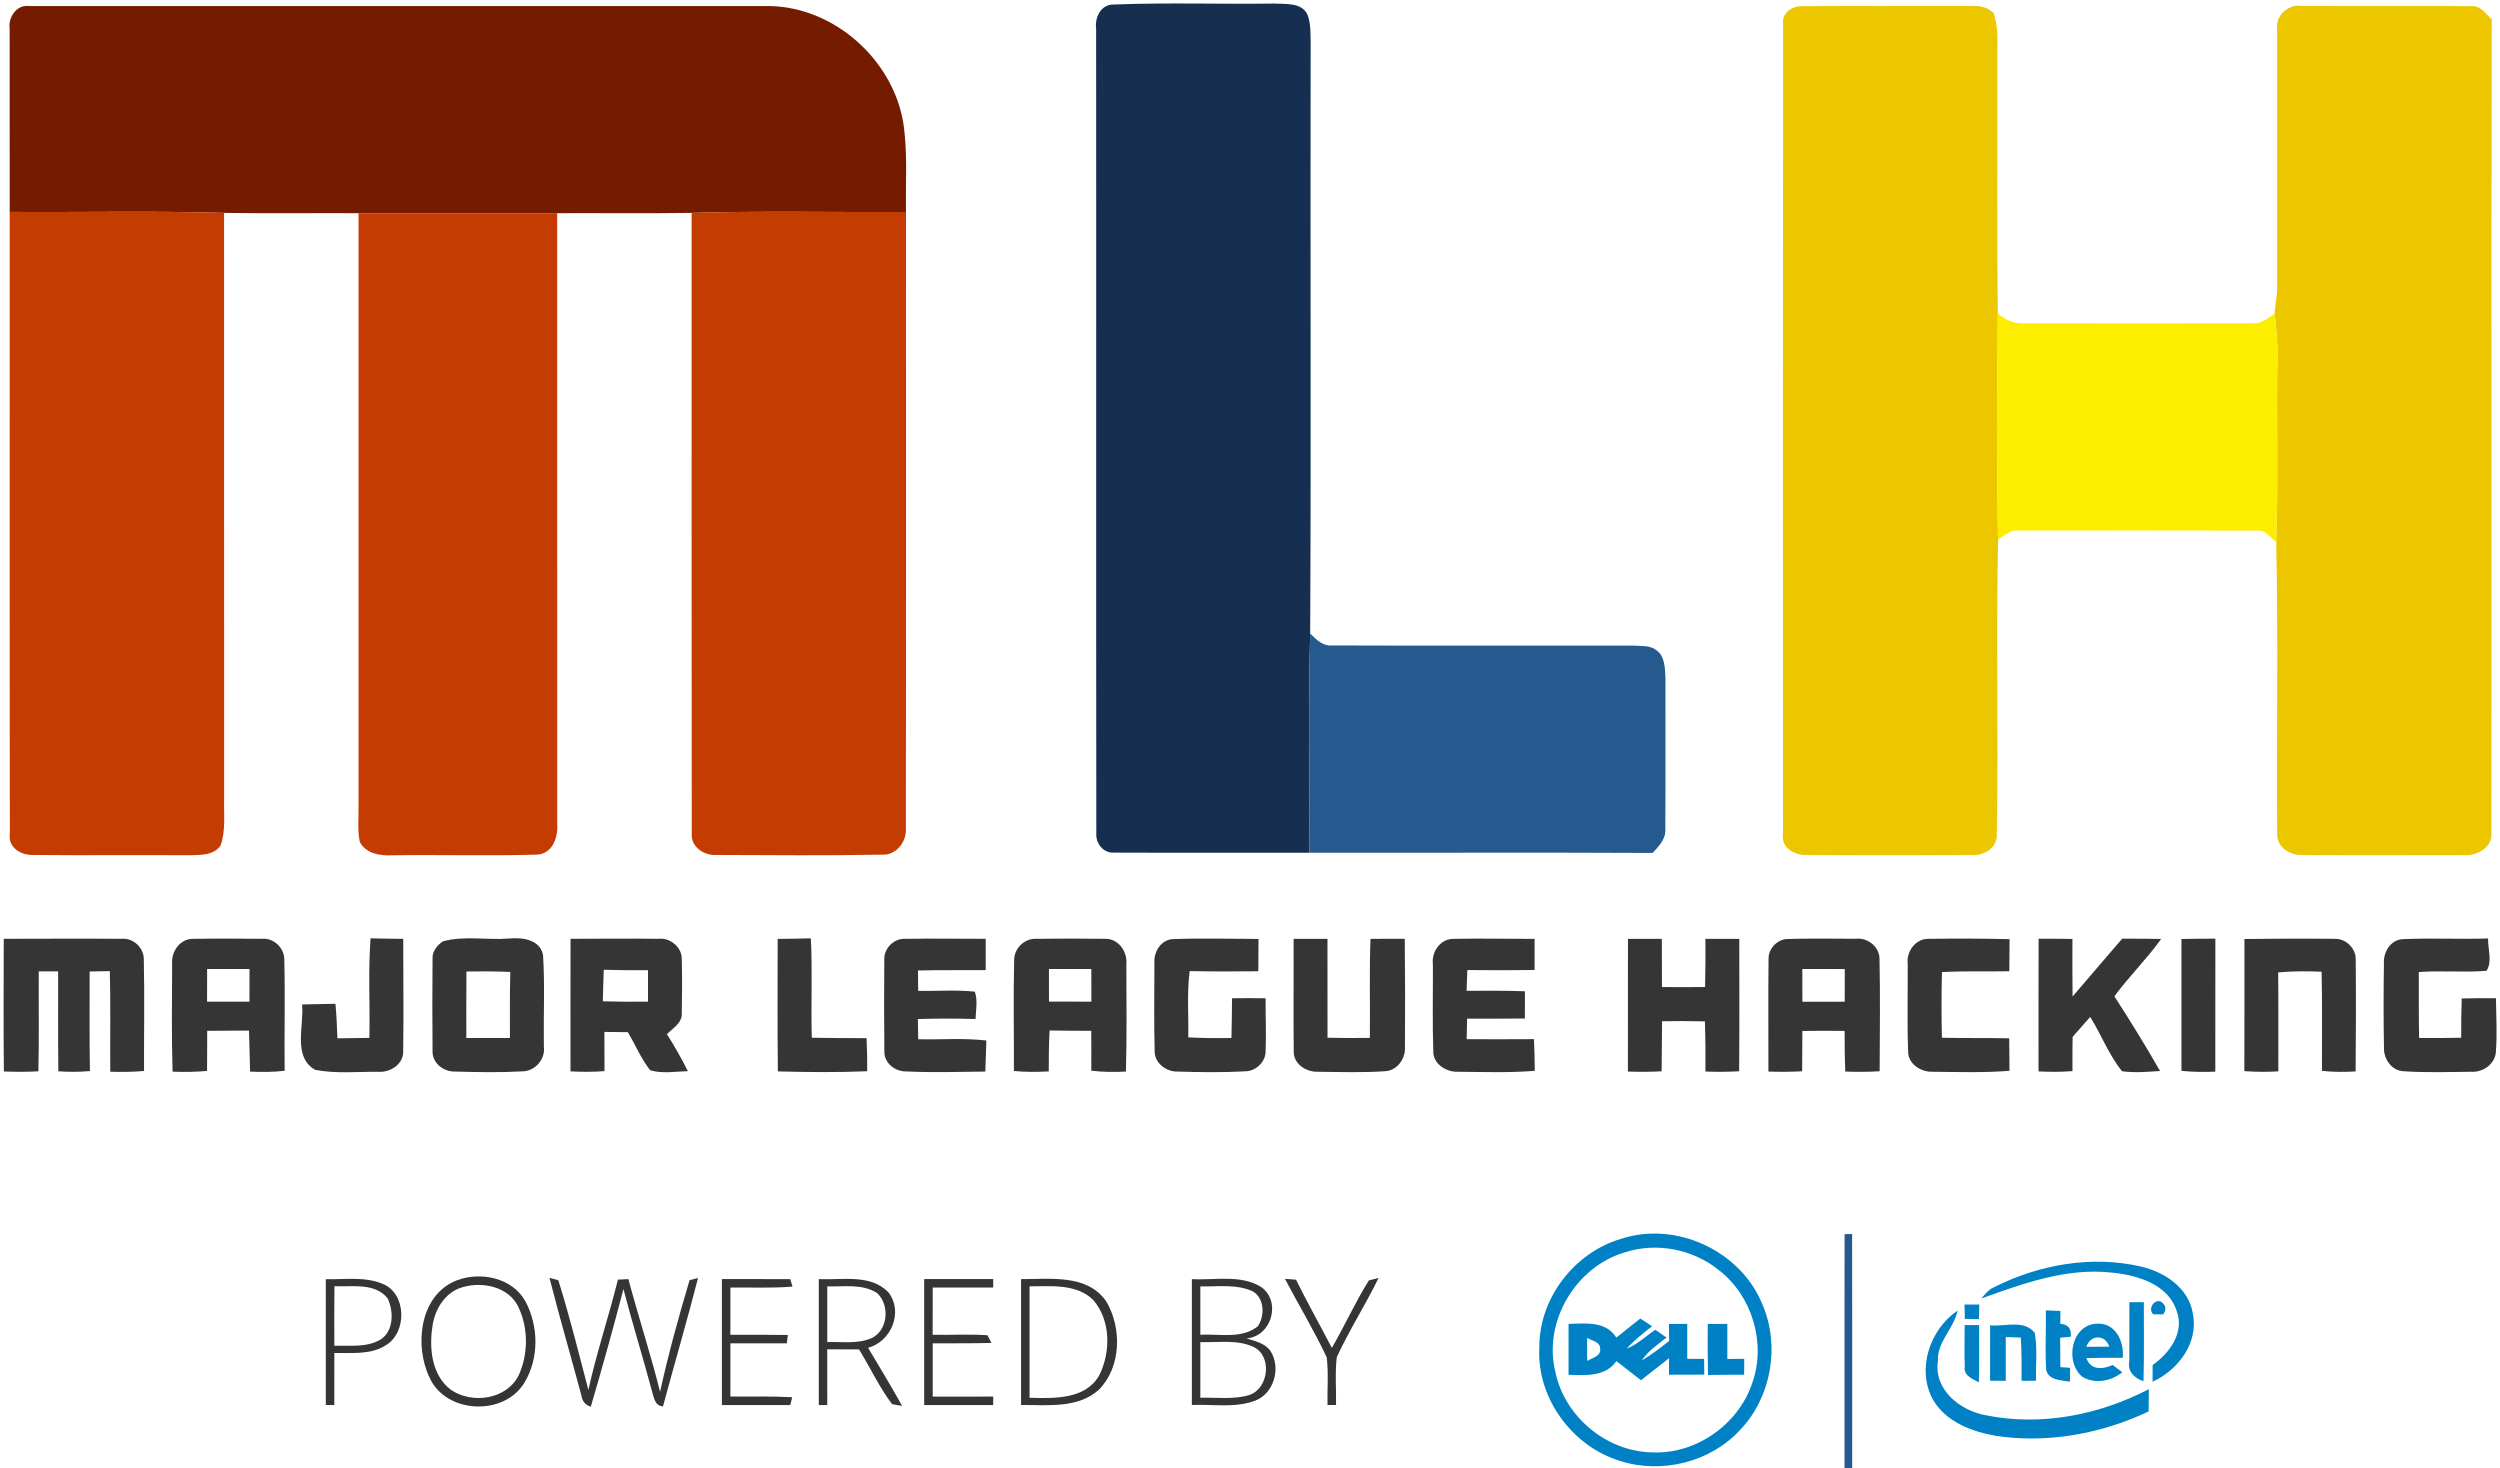 <?xml version="1.0" encoding="UTF-8" ?>
<!DOCTYPE svg PUBLIC "-//W3C//DTD SVG 1.1//EN" "http://www.w3.org/Graphics/SVG/1.1/DTD/svg11.dtd">
<svg width="516pt" height="303pt" viewBox="0 0 516 303" version="1.1" xmlns="http://www.w3.org/2000/svg">
<g id="#751b00ff">
<path fill="#751b00" opacity="1.00" d=" M 1.99 5.96 C 1.64 3.61 3.42 0.89 6.00 1.25 C 57.00 1.25 108.00 1.26 159.00 1.25 C 172.22 1.57 184.15 12.21 186.41 25.17 C 187.38 31.32 186.88 37.56 187.00 43.75 C 172.25 43.84 157.50 43.51 142.75 43.94 C 133.50 44.08 124.25 43.96 115.00 44.00 C 101.33 44.00 87.67 44.00 74.00 44.00 C 64.75 43.96 55.50 44.08 46.25 43.94 C 31.50 43.50 16.75 43.85 2.00 43.74 C 2.00 31.15 2.01 18.55 1.99 5.96 Z" />
</g>
<g id="#162f51ff">
<path fill="#162f51" opacity="1.00" d=" M 226.24 5.98 C 225.92 3.56 227.24 0.81 230.01 0.93 C 241.01 0.50 252.03 0.89 263.04 0.73 C 265.40 0.89 268.71 0.45 269.89 3.08 C 270.58 4.97 270.48 7.02 270.52 9.00 C 270.42 49.58 270.63 90.15 270.42 130.73 C 270.01 145.81 270.39 160.91 270.22 176.00 C 256.78 175.98 243.34 176.04 229.91 175.98 C 227.75 176.13 226.14 174.09 226.28 172.04 C 226.21 116.69 226.29 61.33 226.24 5.98 Z" />
</g>
<g id="#ecc700ff">
<path fill="#ecc700" opacity="1.00" d=" M 368.03 4.92 C 367.73 2.66 369.95 1.18 372.00 1.27 C 383.68 1.21 395.36 1.28 407.04 1.23 C 408.65 1.14 410.32 1.52 411.48 2.72 C 412.65 6.01 412.15 9.59 412.25 13.01 C 412.31 30.23 412.12 47.44 412.35 64.66 C 412.18 80.24 412.10 95.83 412.40 111.41 C 411.97 131.62 412.51 151.85 412.13 172.06 C 412.36 174.96 409.51 176.70 406.90 176.45 C 395.63 176.54 384.35 176.55 373.08 176.45 C 370.57 176.67 367.52 175.01 368.01 172.14 C 368.00 116.40 367.97 60.66 368.03 4.92 Z" />
<path fill="#ecc700" opacity="1.00" d=" M 470.01 5.94 C 469.64 3.22 472.33 0.78 475.00 1.23 C 486.66 1.29 498.33 1.21 509.99 1.27 C 511.94 1.03 513.04 2.87 514.30 4.00 C 514.17 60.02 514.31 116.04 514.23 172.06 C 514.36 174.90 511.39 176.57 508.87 176.49 C 497.62 176.50 486.36 176.56 475.12 176.46 C 472.62 176.57 469.85 174.79 470.02 172.06 C 469.85 152.00 470.25 131.94 469.81 111.89 C 470.27 99.27 469.84 86.64 470.06 74.01 C 470.15 70.90 469.83 67.79 469.49 64.70 C 469.57 62.79 470.09 60.93 470.01 59.01 C 470.00 41.32 469.99 23.63 470.01 5.94 Z" />
</g>
<g id="#c53c02ff">
<path fill="#c53c02" opacity="1.00" d=" M 2.00 43.74 C 16.75 43.85 31.50 43.50 46.25 43.94 C 46.26 84.28 46.24 124.62 46.26 164.96 C 46.18 168.14 46.62 171.46 45.52 174.52 C 44.09 176.62 41.25 176.46 39.00 176.52 C 28.33 176.44 17.66 176.58 6.99 176.46 C 4.47 176.62 1.58 174.98 2.03 172.10 C 1.96 129.32 2.02 86.53 2.00 43.74 Z" />
<path fill="#c53c02" opacity="1.00" d=" M 74.00 44.00 C 87.67 44.00 101.33 44.00 115.00 44.00 C 115.01 86.01 114.99 128.02 115.01 170.03 C 115.20 172.76 114.13 176.12 110.94 176.39 C 100.97 176.69 90.98 176.38 81.00 176.53 C 78.52 176.68 75.45 176.20 74.24 173.72 C 73.76 171.19 74.05 168.59 74.00 166.03 C 74.01 125.35 73.99 84.67 74.00 44.00 Z" />
<path fill="#c53c02" opacity="1.00" d=" M 142.75 43.94 C 157.50 43.51 172.25 43.84 187.00 43.75 C 186.98 86.19 187.04 128.63 186.97 171.06 C 187.13 173.80 184.89 176.63 182.00 176.40 C 170.65 176.61 159.28 176.50 147.93 176.46 C 145.38 176.67 142.55 174.82 142.78 172.04 C 142.72 129.34 142.76 86.64 142.75 43.94 Z" />
</g>
<g id="#fdee00ff">
<path fill="#fdee00" opacity="1.00" d=" M 412.40 111.41 C 412.10 95.83 412.18 80.24 412.35 64.66 C 413.85 66.11 415.83 66.84 417.91 66.73 C 433.61 66.76 449.30 66.76 465.00 66.73 C 466.76 66.82 468.15 65.66 469.49 64.70 C 469.83 67.79 470.15 70.90 470.06 74.01 C 469.84 86.64 470.27 99.27 469.81 111.89 C 468.66 110.99 467.66 109.36 466.00 109.52 C 449.65 109.48 433.31 109.49 416.96 109.51 C 415.15 109.26 413.75 110.40 412.40 111.41 Z" />
</g>
<g id="#265a8fff">
<path fill="#265a8f" opacity="1.00" d=" M 270.22 176.00 C 270.39 160.91 270.01 145.81 270.42 130.73 C 271.65 132.01 273.04 133.41 275.00 133.22 C 295.69 133.30 316.39 133.23 337.08 133.25 C 338.63 133.38 340.40 133.14 341.74 134.11 C 343.69 135.34 343.63 137.92 343.75 139.96 C 343.72 150.34 343.80 160.72 343.72 171.10 C 343.88 173.16 342.38 174.67 341.10 176.05 C 317.47 175.93 293.85 176.04 270.22 176.00 Z" />
<path fill="#265a8f" opacity="1.00" d=" M 380.72 254.73 L 382.28 254.70 C 382.31 270.80 382.29 286.90 382.29 303.00 L 380.71 303.00 C 380.71 286.91 380.69 270.82 380.72 254.73 Z" />
</g>
<g id="#353535ff">
<path fill="#353535" opacity="1.00" d=" M 0.77 193.77 C 8.87 193.76 16.97 193.71 25.06 193.77 C 27.47 193.52 29.72 195.61 29.68 198.02 C 29.86 205.69 29.70 213.37 29.73 221.05 C 27.41 221.25 25.08 221.28 22.76 221.20 C 22.70 214.28 22.85 207.36 22.67 200.44 C 21.62 200.46 19.54 200.50 18.50 200.52 C 18.53 207.37 18.43 214.22 18.56 221.07 C 16.39 221.27 14.21 221.26 12.04 221.12 C 11.96 214.24 12.02 207.37 12.00 200.50 C 10.67 200.50 9.33 200.50 8.00 200.50 C 7.96 207.38 8.09 214.25 7.92 221.12 C 5.55 221.25 3.17 221.25 0.80 221.15 C 0.70 212.02 0.76 202.89 0.77 193.77 Z" />
<path fill="#353535" opacity="1.00" d=" M 35.53 199.01 C 35.28 196.39 37.20 193.66 39.99 193.78 C 44.69 193.70 49.40 193.72 54.10 193.77 C 56.49 193.54 58.69 195.67 58.68 198.03 C 58.87 205.68 58.67 213.35 58.75 221.01 C 56.38 221.28 54.00 221.29 51.62 221.18 C 51.54 218.35 51.49 215.53 51.39 212.71 C 48.51 212.74 45.64 212.76 42.77 212.76 C 42.74 215.52 42.74 218.27 42.74 221.03 C 40.38 221.26 38.00 221.29 35.62 221.19 C 35.40 213.80 35.49 206.40 35.53 199.01 M 42.75 200.00 C 42.75 202.25 42.75 204.49 42.74 206.74 C 45.66 206.75 48.58 206.75 51.49 206.74 C 51.50 204.49 51.50 202.24 51.50 200.00 C 48.58 200.00 45.67 200.00 42.75 200.00 Z" />
<path fill="#353535" opacity="1.00" d=" M 76.24 214.22 C 76.39 207.37 75.97 200.51 76.48 193.67 C 78.73 193.73 80.98 193.76 83.23 193.78 C 83.23 201.54 83.32 209.30 83.22 217.06 C 83.25 219.72 80.49 221.40 78.05 221.22 C 73.73 221.18 69.32 221.64 65.06 220.82 C 60.35 218.16 62.80 211.70 62.35 207.32 C 64.65 207.28 66.95 207.24 69.24 207.18 C 69.46 209.55 69.56 211.93 69.64 214.31 C 71.84 214.26 74.04 214.24 76.24 214.22 Z" />
<path fill="#353535" opacity="1.00" d=" M 91.43 194.29 C 95.78 193.09 100.49 194.06 104.99 193.72 C 107.69 193.45 111.36 193.84 112.08 197.03 C 112.48 203.33 112.16 209.66 112.25 215.98 C 112.62 218.52 110.56 220.99 108.00 221.12 C 103.34 221.39 98.66 221.30 93.99 221.17 C 91.61 221.26 89.19 219.47 89.28 216.94 C 89.22 210.60 89.22 204.25 89.28 197.91 C 89.17 196.37 90.23 195.09 91.43 194.29 M 96.27 200.52 C 96.24 205.09 96.25 209.67 96.25 214.24 C 99.25 214.25 102.25 214.25 105.25 214.25 C 105.27 209.70 105.19 205.15 105.33 200.61 C 102.31 200.47 99.29 200.47 96.27 200.52 Z" />
<path fill="#353535" opacity="1.00" d=" M 117.76 193.77 C 123.83 193.76 129.90 193.69 135.96 193.77 C 138.31 193.51 140.71 195.48 140.72 197.87 C 140.81 201.59 140.80 205.31 140.72 209.02 C 140.89 211.08 138.92 212.20 137.65 213.44 C 139.21 215.92 140.67 218.46 141.98 221.09 C 139.40 221.15 136.72 221.65 134.19 220.90 C 132.32 218.50 131.13 215.66 129.60 213.04 C 127.98 213.02 126.36 213.00 124.75 212.99 C 124.74 215.68 124.75 218.38 124.77 221.08 C 122.43 221.26 120.09 221.26 117.75 221.13 C 117.76 212.01 117.73 202.89 117.76 193.77 M 124.62 200.16 C 124.53 202.33 124.47 204.50 124.43 206.67 C 127.54 206.76 130.64 206.78 133.75 206.74 C 133.75 204.58 133.75 202.41 133.75 200.25 C 130.70 200.27 127.66 200.26 124.62 200.16 Z" />
<path fill="#353535" opacity="1.00" d=" M 160.51 193.79 C 162.79 193.77 165.07 193.74 167.36 193.67 C 167.71 200.50 167.35 207.35 167.56 214.19 C 171.33 214.27 175.09 214.26 178.86 214.27 C 178.97 216.54 179.01 218.82 178.99 221.10 C 172.85 221.37 166.70 221.29 160.55 221.14 C 160.44 212.02 160.51 202.91 160.51 193.79 Z" />
<path fill="#353535" opacity="1.00" d=" M 182.52 198.05 C 182.42 195.69 184.58 193.60 186.93 193.78 C 192.44 193.67 197.94 193.78 203.45 193.77 C 203.47 195.92 203.47 198.07 203.45 200.23 C 198.79 200.27 194.13 200.20 189.47 200.31 C 189.48 201.36 189.50 203.46 189.51 204.51 C 193.41 204.59 197.33 204.26 201.21 204.68 C 201.82 206.50 201.44 208.45 201.35 210.33 C 197.38 210.20 193.41 210.21 189.45 210.33 C 189.47 211.37 189.50 213.46 189.52 214.50 C 194.21 214.61 198.92 214.22 203.59 214.76 C 203.51 216.89 203.45 219.03 203.37 221.17 C 197.92 221.23 192.46 221.41 187.01 221.14 C 184.72 221.19 182.46 219.39 182.53 216.98 C 182.46 210.67 182.47 204.36 182.52 198.05 Z" />
<path fill="#353535" opacity="1.00" d=" M 209.32 198.30 C 209.24 195.78 211.45 193.61 213.97 193.77 C 218.66 193.71 223.35 193.71 228.04 193.77 C 230.81 193.66 232.75 196.43 232.48 199.03 C 232.49 206.41 232.60 213.80 232.39 221.17 C 230.00 221.29 227.61 221.29 225.24 220.99 C 225.26 218.24 225.26 215.50 225.23 212.76 C 222.36 212.76 219.49 212.74 216.63 212.69 C 216.49 215.51 216.45 218.32 216.46 221.14 C 214.06 221.27 211.66 221.29 209.27 221.05 C 209.30 213.47 209.13 205.88 209.32 198.30 M 216.50 200.00 C 216.50 202.24 216.50 204.49 216.51 206.73 C 219.42 206.75 222.34 206.75 225.26 206.74 C 225.25 204.49 225.25 202.25 225.25 200.00 C 222.33 200.00 219.42 200.00 216.50 200.00 Z" />
<path fill="#353535" opacity="1.00" d=" M 238.27 198.88 C 238.05 196.60 239.54 194.02 241.98 193.84 C 247.90 193.60 253.83 193.78 259.75 193.80 C 259.74 196.02 259.74 198.24 259.72 200.47 C 255.00 200.50 250.28 200.55 245.55 200.43 C 244.96 204.97 245.35 209.55 245.26 214.11 C 248.23 214.28 251.20 214.29 254.17 214.24 C 254.24 211.50 254.27 208.77 254.29 206.04 C 256.60 206.01 258.91 206.01 261.22 206.04 C 261.20 209.71 261.37 213.37 261.22 217.04 C 261.20 219.22 259.17 221.11 257.00 221.12 C 252.35 221.38 247.68 221.31 243.02 221.17 C 240.72 221.24 238.28 219.39 238.32 216.98 C 238.16 210.95 238.26 204.91 238.27 198.88 Z" />
<path fill="#353535" opacity="1.00" d=" M 267.00 193.78 C 269.33 193.76 271.66 193.76 273.99 193.78 C 274.01 200.59 274.00 207.39 274.00 214.19 C 276.91 214.26 279.82 214.26 282.74 214.22 C 282.82 207.41 282.61 200.59 282.87 193.79 C 285.23 193.76 287.58 193.76 289.94 193.77 C 290.03 201.21 290.03 208.65 289.98 216.09 C 290.15 218.43 288.43 220.92 285.99 221.09 C 281.32 221.42 276.62 221.26 271.95 221.21 C 269.61 221.27 267.00 219.64 267.03 217.09 C 266.93 209.32 267.04 201.55 267.00 193.78 Z" />
<path fill="#353535" opacity="1.00" d=" M 295.75 199.00 C 295.42 196.47 297.30 193.76 299.98 193.78 C 305.56 193.67 311.15 193.77 316.74 193.79 C 316.74 195.93 316.74 198.07 316.74 200.21 C 312.11 200.27 307.49 200.27 302.86 200.22 C 302.80 201.65 302.75 203.07 302.70 204.50 C 306.72 204.50 310.74 204.44 314.75 204.60 C 314.74 206.47 314.73 208.34 314.73 210.22 C 310.76 210.26 306.78 210.26 302.81 210.25 C 302.78 211.66 302.74 213.07 302.72 214.49 C 307.35 214.50 311.98 214.52 316.61 214.48 C 316.72 216.65 316.76 218.83 316.77 221.02 C 311.51 221.44 306.22 221.26 300.95 221.21 C 298.51 221.33 295.75 219.59 295.83 216.93 C 295.63 210.96 295.78 204.97 295.75 199.00 Z" />
<path fill="#353535" opacity="1.00" d=" M 336.01 193.78 C 338.33 193.76 340.66 193.76 343.00 193.78 C 342.99 197.10 343.00 200.41 343.03 203.73 C 345.99 203.76 348.96 203.75 351.93 203.72 C 352.01 200.40 352.02 197.09 352.00 193.78 C 354.33 193.76 356.66 193.76 358.99 193.78 C 358.99 202.89 359.04 212.00 358.96 221.11 C 356.64 221.24 354.31 221.25 352.00 221.17 C 352.03 217.72 352.01 214.26 351.89 210.81 C 348.94 210.74 346.00 210.73 343.05 210.78 C 343.01 214.22 342.98 217.67 342.96 221.12 C 340.64 221.24 338.32 221.25 336.00 221.17 C 336.00 212.04 335.99 202.91 336.01 193.78 Z" />
<path fill="#353535" opacity="1.00" d=" M 365.03 197.90 C 364.96 195.81 366.89 193.80 368.99 193.81 C 373.67 193.66 378.36 193.75 383.04 193.76 C 385.44 193.48 387.93 195.39 387.93 197.88 C 388.10 205.62 387.98 213.37 387.96 221.11 C 385.60 221.25 383.23 221.25 380.87 221.17 C 380.75 218.37 380.72 215.57 380.73 212.78 C 377.82 212.74 374.91 212.74 372.01 212.79 C 372.00 215.56 371.99 218.34 371.96 221.11 C 369.64 221.24 367.32 221.25 365.00 221.17 C 365.03 213.41 364.93 205.65 365.03 197.90 M 372.00 200.00 C 372.00 202.25 372.00 204.50 372.01 206.76 C 374.92 206.75 377.83 206.75 380.75 206.75 C 380.74 204.50 380.75 202.25 380.76 200.01 C 377.83 200.00 374.91 200.00 372.00 200.00 Z" />
<path fill="#353535" opacity="1.00" d=" M 393.75 198.98 C 393.43 196.45 395.33 193.74 398.00 193.78 C 403.59 193.69 409.19 193.71 414.78 193.84 C 414.75 196.04 414.73 198.26 414.72 200.47 C 410.08 200.55 405.45 200.39 400.82 200.64 C 400.70 205.16 400.71 209.68 400.81 214.19 C 405.44 214.30 410.07 214.21 414.70 214.31 C 414.72 216.54 414.74 218.78 414.76 221.01 C 409.50 221.44 404.21 221.26 398.94 221.21 C 396.55 221.32 393.81 219.64 393.84 217.03 C 393.62 211.01 393.78 204.99 393.75 198.98 Z" />
<path fill="#353535" opacity="1.00" d=" M 420.77 193.75 C 423.09 193.75 425.42 193.76 427.75 193.80 C 427.74 197.76 427.73 201.72 427.78 205.68 C 431.21 201.72 434.58 197.69 438.02 193.74 C 440.70 193.74 443.37 193.75 446.06 193.80 C 443.10 197.96 439.42 201.53 436.41 205.64 C 439.67 210.70 442.85 215.82 445.83 221.06 C 443.21 221.22 440.57 221.47 437.97 221.10 C 435.26 217.71 433.71 213.55 431.41 209.89 C 430.20 211.26 429.00 212.64 427.79 214.01 C 427.75 216.36 427.74 218.72 427.76 221.08 C 425.43 221.26 423.08 221.26 420.75 221.14 C 420.76 212.01 420.72 202.88 420.77 193.75 Z" />
<path fill="#353535" opacity="1.00" d=" M 450.25 193.81 C 452.58 193.76 454.91 193.74 457.25 193.74 C 457.25 202.89 457.25 212.04 457.24 221.19 C 454.91 221.29 452.57 221.27 450.25 221.02 C 450.25 211.95 450.26 202.88 450.25 193.81 Z" />
<path fill="#353535" opacity="1.00" d=" M 463.25 193.81 C 469.50 193.74 475.76 193.69 482.02 193.78 C 484.22 193.74 486.27 195.80 486.22 198.00 C 486.29 205.71 486.27 213.43 486.20 221.14 C 483.88 221.28 481.56 221.28 479.25 221.02 C 479.22 214.20 479.34 207.38 479.18 200.56 C 476.19 200.45 473.19 200.42 470.22 200.71 C 470.29 207.52 470.23 214.32 470.25 221.13 C 467.91 221.26 465.56 221.26 463.23 221.08 C 463.28 211.99 463.24 202.90 463.25 193.81 Z" />
<path fill="#353535" opacity="1.00" d=" M 492.04 198.80 C 491.90 196.47 493.48 193.90 496.00 193.84 C 501.84 193.57 507.69 193.89 513.53 193.70 C 513.50 195.86 514.45 198.50 513.22 200.37 C 508.57 200.76 503.89 200.28 499.24 200.63 C 499.27 205.17 499.20 209.71 499.31 214.25 C 502.20 214.26 505.09 214.25 507.99 214.19 C 507.98 211.49 508.00 208.79 508.10 206.09 C 510.45 206.02 512.81 206.00 515.16 206.03 C 515.21 209.68 515.43 213.34 515.16 216.99 C 515.06 219.58 512.52 221.38 510.04 221.21 C 505.38 221.26 500.70 221.42 496.05 221.10 C 493.57 220.96 491.94 218.50 492.05 216.16 C 491.94 210.38 491.96 204.59 492.04 198.80 Z" />
<path fill="#353535" opacity="1.00" d=" M 67.25 264.02 C 71.13 264.12 75.23 263.44 78.92 264.96 C 83.95 266.91 84.08 275.03 79.62 277.67 C 76.47 279.68 72.56 279.20 69.01 279.26 C 69.00 282.84 68.99 286.42 69.00 290.01 C 68.56 290.00 67.69 289.99 67.25 289.99 C 67.25 281.33 67.26 272.67 67.25 264.02 M 69.03 265.47 C 68.98 269.57 68.99 273.67 69.01 277.77 C 72.19 277.67 75.67 278.18 78.53 276.49 C 81.30 274.71 81.28 270.68 80.01 267.99 C 77.39 264.69 72.71 265.65 69.03 265.47 Z" />
<path fill="#353535" opacity="1.00" d=" M 94.22 264.29 C 99.15 262.38 105.72 263.70 108.43 268.57 C 111.17 273.63 111.29 280.31 108.29 285.29 C 104.17 292.35 92.08 291.87 88.67 284.36 C 85.47 277.74 86.59 267.29 94.22 264.29 M 95.49 265.67 C 91.87 266.68 89.67 270.31 89.24 273.88 C 88.55 278.43 89.15 283.95 93.13 286.90 C 97.47 289.84 104.48 288.85 107.01 283.96 C 109.04 279.60 109.08 274.23 107.04 269.86 C 105.10 265.59 99.64 264.46 95.49 265.67 Z" />
<path fill="#353535" opacity="1.00" d=" M 113.41 263.75 C 113.87 263.87 114.78 264.11 115.23 264.23 C 117.58 271.69 119.45 279.31 121.44 286.88 C 123.14 279.20 125.65 271.74 127.54 264.11 C 128.08 264.09 129.16 264.03 129.70 264.01 C 131.78 271.79 134.28 279.45 136.24 287.26 C 137.94 279.50 140.07 271.82 142.33 264.22 C 142.76 264.11 143.63 263.90 144.07 263.79 C 141.81 272.66 139.21 281.44 136.84 290.29 C 135.13 290.15 134.98 288.44 134.57 287.14 C 132.69 280.09 130.51 273.13 128.68 266.06 C 126.56 274.19 124.31 282.28 121.94 290.34 C 120.80 289.98 120.16 289.20 120.00 288.01 C 117.82 279.92 115.49 271.87 113.41 263.75 Z" />
<path fill="#353535" opacity="1.00" d=" M 149.00 264.00 C 153.70 264.00 158.41 263.99 163.11 264.01 C 163.23 264.39 163.46 265.17 163.57 265.55 C 159.31 265.91 155.02 265.70 150.75 265.75 C 150.75 269.00 150.74 272.25 150.75 275.50 C 154.70 275.49 158.66 275.49 162.62 275.54 C 162.56 275.97 162.46 276.83 162.40 277.26 C 158.52 277.24 154.63 277.24 150.75 277.26 C 150.75 280.93 150.74 284.59 150.75 288.25 C 155.00 288.27 159.26 288.15 163.51 288.39 C 163.41 288.79 163.21 289.60 163.11 290.00 C 158.41 290.00 153.71 290.00 149.00 290.00 C 149.00 281.33 149.00 272.67 149.00 264.00 Z" />
<path fill="#353535" opacity="1.00" d=" M 169.00 264.01 C 173.77 264.24 179.64 262.90 183.35 266.71 C 186.51 270.77 183.99 276.86 179.18 278.19 C 181.53 282.17 183.96 286.11 186.19 290.17 C 185.67 290.08 184.65 289.90 184.13 289.82 C 181.46 286.31 179.62 282.25 177.30 278.52 C 175.11 278.50 172.93 278.50 170.74 278.50 C 170.75 282.33 170.75 286.16 170.75 290.00 C 170.31 290.00 169.44 290.00 169.00 290.00 C 168.99 281.34 169.00 272.67 169.00 264.01 M 170.75 265.51 C 170.75 269.34 170.75 273.17 170.75 277.01 C 173.77 276.89 176.99 277.45 179.85 276.21 C 183.30 274.63 183.69 269.43 181.10 266.94 C 178.06 264.90 174.20 265.61 170.75 265.51 Z" />
<path fill="#353535" opacity="1.00" d=" M 190.75 264.00 C 195.50 264.00 200.25 264.00 205.00 264.00 C 205.00 264.44 205.00 265.31 205.00 265.75 C 200.84 265.75 196.67 265.75 192.51 265.74 C 192.50 268.99 192.49 272.25 192.50 275.50 C 196.27 275.59 200.06 275.31 203.82 275.60 C 204.03 275.99 204.43 276.78 204.63 277.18 C 200.59 277.29 196.55 277.24 192.51 277.27 C 192.49 280.93 192.49 284.59 192.51 288.26 C 196.67 288.25 200.84 288.25 205.00 288.25 C 205.00 288.69 205.00 289.56 205.00 290.00 C 200.25 290.00 195.50 290.00 190.75 290.00 C 190.75 281.33 190.75 272.67 190.75 264.00 Z" />
<path fill="#353535" opacity="1.00" d=" M 210.75 264.01 C 216.74 264.04 224.42 262.91 228.34 268.63 C 231.58 274.09 231.44 282.14 226.83 286.82 C 222.46 290.78 216.17 289.95 210.75 289.99 C 210.75 281.33 210.75 272.67 210.75 264.01 M 212.50 265.50 C 212.50 273.17 212.50 280.83 212.50 288.50 C 217.50 288.63 224.01 288.90 226.87 283.89 C 229.30 279.07 229.29 272.47 225.60 268.27 C 222.12 264.92 216.93 265.50 212.50 265.50 Z" />
<path fill="#353535" opacity="1.00" d=" M 246.00 264.01 C 250.73 264.29 256.06 263.00 260.31 265.64 C 264.50 268.62 262.50 275.82 257.29 276.25 C 259.05 276.82 261.08 277.21 262.22 278.84 C 264.44 282.26 263.00 287.61 259.06 289.10 C 254.90 290.66 250.34 289.80 246.00 289.99 C 246.00 281.33 246.00 272.67 246.00 264.01 M 247.75 265.51 C 247.75 268.83 247.75 272.16 247.75 275.49 C 251.69 275.26 256.34 276.44 259.65 273.71 C 261.06 271.54 261.01 268.00 258.60 266.55 C 255.22 264.97 251.36 265.60 247.75 265.51 M 247.75 277.01 C 247.75 280.83 247.74 284.66 247.75 288.49 C 251.12 288.40 254.62 288.92 257.90 287.92 C 261.84 286.54 262.62 280.05 258.85 278.06 C 255.40 276.40 251.43 277.14 247.75 277.01 Z" />
<path fill="#353535" opacity="1.00" d=" M 265.21 263.95 C 265.78 263.99 266.93 264.09 267.50 264.13 C 269.84 268.89 272.46 273.50 274.89 278.21 C 277.55 273.63 279.72 268.77 282.53 264.28 C 283.03 264.15 284.04 263.90 284.54 263.77 C 281.84 269.32 278.48 274.53 275.91 280.12 C 275.52 283.40 275.82 286.70 275.76 289.99 C 275.32 290.00 274.44 290.00 274.00 290.00 C 273.92 286.73 274.23 283.43 273.84 280.17 C 271.24 274.63 268.06 269.37 265.21 263.95 Z" />
</g>
<g id="#0081c6ff">
<path fill="#0081c6" opacity="1.00" d=" M 334.47 255.73 C 345.90 251.93 359.30 258.14 363.79 269.29 C 367.43 277.82 365.61 288.39 359.18 295.11 C 353.06 301.79 343.01 304.28 334.42 301.55 C 324.48 298.55 317.11 288.49 317.72 278.05 C 317.68 267.99 324.89 258.60 334.47 255.73 M 335.42 258.47 C 325.27 261.40 318.48 272.77 321.01 283.09 C 322.87 292.35 331.56 299.61 341.00 299.77 C 350.08 300.20 358.84 293.99 361.68 285.41 C 364.57 277.24 361.65 267.46 354.80 262.18 C 349.48 257.84 341.97 256.35 335.42 258.47 Z" />
<path fill="#0081c6" opacity="1.00" d=" M 411.53 265.70 C 420.80 261.01 431.70 259.06 441.91 261.42 C 446.78 262.54 451.79 265.85 452.60 271.14 C 453.83 277.16 449.57 282.78 444.29 285.19 C 444.28 284.03 444.28 282.88 444.30 281.74 C 447.72 279.36 450.84 275.16 449.33 270.80 C 447.68 265.07 441.11 263.16 435.84 262.66 C 426.50 261.63 417.55 264.93 408.94 268.01 C 409.70 267.14 410.43 266.18 411.53 265.70 Z" />
<path fill="#0081c6" opacity="1.00" d=" M 405.48 269.26 C 406.49 269.26 407.51 269.25 408.53 269.25 C 408.50 270.25 408.47 271.25 408.45 272.25 C 407.47 272.24 406.50 272.23 405.53 272.22 C 405.51 271.23 405.49 270.24 405.48 269.26 Z" />
<path fill="#0081c6" opacity="1.00" d=" M 439.51 268.77 C 440.26 268.77 441.74 268.77 442.49 268.77 C 442.47 274.21 442.57 279.65 442.42 285.08 C 440.56 284.50 439.05 283.02 439.49 280.96 C 439.47 276.89 439.52 272.83 439.51 268.77 Z" />
<path fill="#0081c6" opacity="1.00" d=" M 444.43 271.27 C 443.30 270.26 444.51 268.11 445.97 268.63 C 447.06 269.34 447.23 270.23 446.48 271.30 C 445.96 271.30 444.94 271.28 444.43 271.27 Z" />
<path fill="#0081c6" opacity="1.00" d=" M 422.26 270.46 C 423.25 270.49 424.26 270.53 425.27 270.58 C 425.26 271.25 425.25 272.57 425.25 273.24 C 426.84 273.34 427.57 274.22 427.42 275.89 C 426.87 275.95 425.76 276.06 425.21 276.11 C 425.23 278.13 425.24 280.16 425.26 282.18 C 425.76 282.22 426.77 282.29 427.27 282.32 C 427.26 283.04 427.24 284.46 427.23 285.18 C 425.49 284.85 422.91 284.96 422.34 282.80 C 422.06 278.69 422.34 274.57 422.26 270.46 Z" />
<path fill="#0081c6" opacity="1.00" d=" M 398.95 288.87 C 395.53 282.60 398.31 274.39 404.04 270.50 C 403.33 274.23 399.79 276.87 399.99 280.89 C 399.08 286.86 404.60 291.19 409.93 292.12 C 421.27 294.42 433.34 292.04 443.52 286.72 C 443.49 288.25 443.49 289.78 443.48 291.32 C 433.79 295.90 422.74 297.96 412.09 296.38 C 407.05 295.53 401.64 293.51 398.95 288.87 Z" />
<path fill="#0081c6" opacity="1.00" d=" M 333.61 276.08 C 335.26 274.77 336.91 273.45 338.56 272.14 C 339.17 272.54 340.38 273.34 340.99 273.74 C 339.16 275.19 337.30 276.62 335.74 278.36 C 337.97 277.49 339.69 275.78 341.66 274.47 C 342.23 274.87 343.39 275.68 343.97 276.08 C 342.13 277.50 340.16 278.85 338.85 280.81 C 340.85 279.62 342.71 278.22 344.51 276.76 C 344.50 275.89 344.48 274.14 344.47 273.26 C 345.41 273.26 347.30 273.26 348.25 273.25 C 348.25 275.65 348.25 278.06 348.25 280.46 C 349.12 280.47 350.86 280.48 351.73 280.48 C 351.74 281.29 351.76 282.91 351.76 283.72 C 349.33 283.74 346.90 283.75 344.47 283.74 C 344.48 282.89 344.48 281.18 344.49 280.33 C 342.55 281.84 340.61 283.35 338.69 284.88 C 336.99 283.56 335.31 282.24 333.62 280.93 C 331.35 284.21 327.25 283.86 323.75 283.76 C 323.75 280.26 323.75 276.75 323.75 273.25 C 327.25 273.16 331.45 272.62 333.61 276.08 M 327.58 276.13 C 327.56 277.72 327.57 279.31 327.61 280.90 C 328.64 280.25 330.54 279.92 330.26 278.33 C 330.28 276.90 328.52 276.75 327.58 276.13 Z" />
<path fill="#0081c6" opacity="1.00" d=" M 410.76 273.54 C 413.79 273.87 417.79 272.29 419.97 275.11 C 420.56 278.36 420.15 281.69 420.24 284.98 C 419.49 284.99 417.99 285.00 417.25 285.00 C 417.28 282.02 417.27 279.04 417.10 276.07 C 416.32 276.04 414.77 275.99 413.99 275.97 C 413.99 278.98 413.98 281.99 413.99 285.00 C 413.18 285.00 411.56 284.99 410.75 284.98 C 410.75 281.17 410.74 277.35 410.76 273.54 Z" />
<path fill="#0081c6" opacity="1.00" d=" M 429.80 284.18 C 426.04 281.08 427.54 273.20 433.00 273.20 C 436.74 273.10 438.45 277.01 438.13 280.25 C 435.62 280.24 433.13 280.23 430.63 280.31 C 431.52 282.87 434.01 282.66 436.06 281.73 C 436.56 282.11 437.55 282.86 438.04 283.24 C 435.74 285.09 432.44 285.71 429.80 284.18 M 430.61 277.98 C 432.19 277.99 433.77 277.98 435.36 277.95 C 434.48 275.36 431.49 275.44 430.61 277.98 Z" />
<path fill="#0081c6" opacity="1.00" d=" M 352.48 273.26 C 353.49 273.26 355.51 273.26 356.52 273.26 C 356.52 275.66 356.53 278.07 356.52 280.48 C 357.68 280.47 358.84 280.47 360.01 280.47 C 360.00 281.29 360.00 282.93 359.99 283.75 C 357.50 283.74 355.02 283.75 352.53 283.80 C 352.45 280.28 352.45 276.77 352.48 273.26 Z" />
<path fill="#0081c6" opacity="1.00" d=" M 405.51 273.50 C 406.26 273.50 407.75 273.50 408.49 273.50 C 408.48 277.44 408.54 281.38 408.44 285.32 C 407.18 284.62 405.20 283.92 405.53 282.07 C 405.41 279.21 405.52 276.36 405.51 273.50 Z" />
</g>
</svg>
